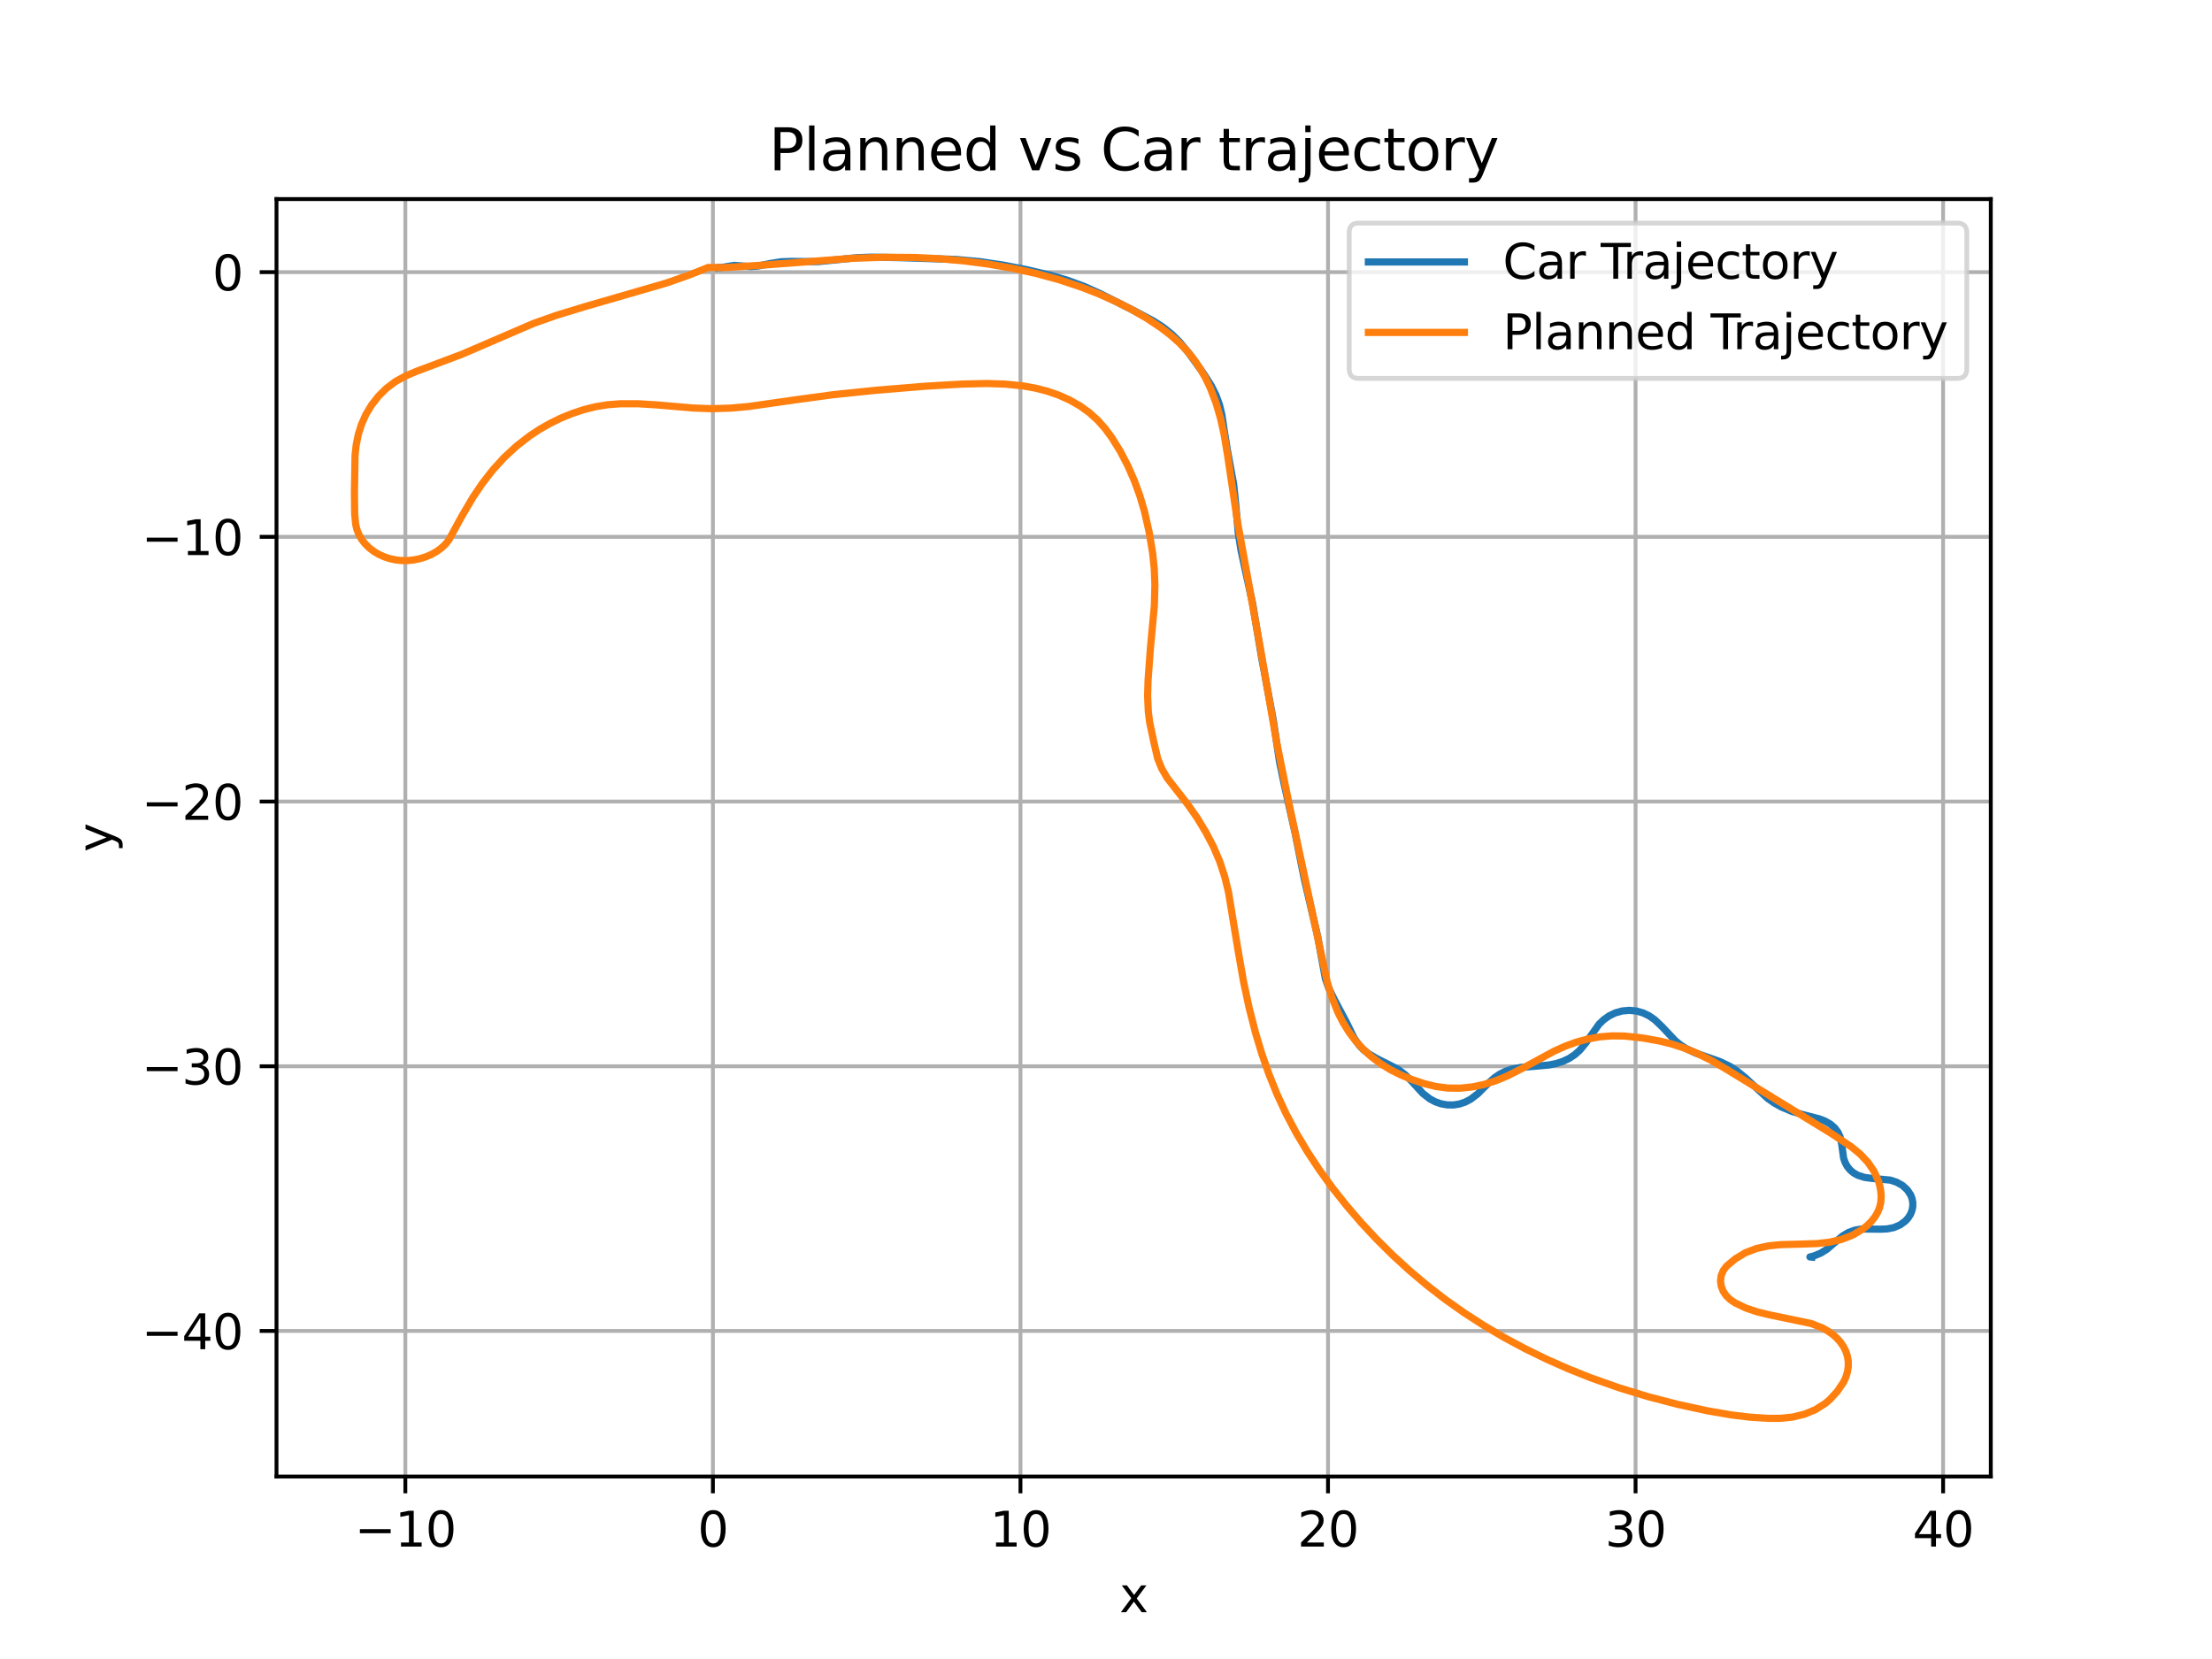 <?xml version="1.0" encoding="utf-8" standalone="no"?>
<!DOCTYPE svg PUBLIC "-//W3C//DTD SVG 1.1//EN"
  "http://www.w3.org/Graphics/SVG/1.1/DTD/svg11.dtd">
<svg xmlns:xlink="http://www.w3.org/1999/xlink" width="460.8pt" height="345.6pt" viewBox="0 0 460.8 345.6" xmlns="http://www.w3.org/2000/svg" version="1.1">
 <defs>
  <style type="text/css">*{stroke-linejoin: round; stroke-linecap: butt}</style>
 </defs>
 <g id="figure_1">
  <g id="patch_1">
   <path d="M 0 345.6 
L 460.8 345.6 
L 460.8 0 
L 0 0 
z
" style="fill: #ffffff"/>
  </g>
  <g id="axes_1">
   <g id="patch_2">
    <path d="M 57.6 307.584 
L 414.72 307.584 
L 414.72 41.472 
L 57.6 41.472 
z
" style="fill: #ffffff"/>
   </g>
   <g id="matplotlib.axis_1">
    <g id="xtick_1">
     <g id="line2d_1">
      <path d="M 84.441 307.584 
L 84.441 41.472 
" clip-path="url(#pb2c678ef07)" style="fill: none; stroke: #b0b0b0; stroke-width: 0.8; stroke-linecap: square"/>
     </g>
     <g id="line2d_2">
      <defs>
       <path id="mda97498137" d="M 0 0 
L 0 3.5 
" style="stroke: #000000; stroke-width: 0.8"/>
      </defs>
      <g>
       <use xlink:href="#mda97498137" x="84.441" y="307.584" style="stroke: #000000; stroke-width: 0.8"/>
      </g>
     </g>
     <g id="text_1">
      <!-- −10 -->
      <g transform="translate(73.888 322.182) scale(0.1 -0.1)">
       <defs>
        <path id="DejaVuSans-2212" d="M 678 2272 
L 4684 2272 
L 4684 1741 
L 678 1741 
L 678 2272 
z
" transform="scale(0.016)"/>
        <path id="DejaVuSans-31" d="M 794 531 
L 1825 531 
L 1825 4091 
L 703 3866 
L 703 4441 
L 1819 4666 
L 2450 4666 
L 2450 531 
L 3481 531 
L 3481 0 
L 794 0 
L 794 531 
z
" transform="scale(0.016)"/>
        <path id="DejaVuSans-30" d="M 2034 4250 
Q 1547 4250 1301 3770 
Q 1056 3291 1056 2328 
Q 1056 1369 1301 889 
Q 1547 409 2034 409 
Q 2525 409 2770 889 
Q 3016 1369 3016 2328 
Q 3016 3291 2770 3770 
Q 2525 4250 2034 4250 
z
M 2034 4750 
Q 2819 4750 3233 4129 
Q 3647 3509 3647 2328 
Q 3647 1150 3233 529 
Q 2819 -91 2034 -91 
Q 1250 -91 836 529 
Q 422 1150 422 2328 
Q 422 3509 836 4129 
Q 1250 4750 2034 4750 
z
" transform="scale(0.016)"/>
       </defs>
       <use xlink:href="#DejaVuSans-2212"/>
       <use xlink:href="#DejaVuSans-31" x="83.789"/>
       <use xlink:href="#DejaVuSans-30" x="147.412"/>
      </g>
     </g>
    </g>
    <g id="xtick_2">
     <g id="line2d_3">
      <path d="M 148.51 307.584 
L 148.51 41.472 
" clip-path="url(#pb2c678ef07)" style="fill: none; stroke: #b0b0b0; stroke-width: 0.8; stroke-linecap: square"/>
     </g>
     <g id="line2d_4">
      <g>
       <use xlink:href="#mda97498137" x="148.51" y="307.584" style="stroke: #000000; stroke-width: 0.8"/>
      </g>
     </g>
     <g id="text_2">
      <!-- 0 -->
      <g transform="translate(145.329 322.182) scale(0.1 -0.1)">
       <use xlink:href="#DejaVuSans-30"/>
      </g>
     </g>
    </g>
    <g id="xtick_3">
     <g id="line2d_5">
      <path d="M 212.579 307.584 
L 212.579 41.472 
" clip-path="url(#pb2c678ef07)" style="fill: none; stroke: #b0b0b0; stroke-width: 0.8; stroke-linecap: square"/>
     </g>
     <g id="line2d_6">
      <g>
       <use xlink:href="#mda97498137" x="212.579" y="307.584" style="stroke: #000000; stroke-width: 0.8"/>
      </g>
     </g>
     <g id="text_3">
      <!-- 10 -->
      <g transform="translate(206.216 322.182) scale(0.1 -0.1)">
       <use xlink:href="#DejaVuSans-31"/>
       <use xlink:href="#DejaVuSans-30" x="63.623"/>
      </g>
     </g>
    </g>
    <g id="xtick_4">
     <g id="line2d_7">
      <path d="M 276.648 307.584 
L 276.648 41.472 
" clip-path="url(#pb2c678ef07)" style="fill: none; stroke: #b0b0b0; stroke-width: 0.8; stroke-linecap: square"/>
     </g>
     <g id="line2d_8">
      <g>
       <use xlink:href="#mda97498137" x="276.648" y="307.584" style="stroke: #000000; stroke-width: 0.8"/>
      </g>
     </g>
     <g id="text_4">
      <!-- 20 -->
      <g transform="translate(270.285 322.182) scale(0.1 -0.1)">
       <defs>
        <path id="DejaVuSans-32" d="M 1228 531 
L 3431 531 
L 3431 0 
L 469 0 
L 469 531 
Q 828 903 1448 1529 
Q 2069 2156 2228 2338 
Q 2531 2678 2651 2914 
Q 2772 3150 2772 3378 
Q 2772 3750 2511 3984 
Q 2250 4219 1831 4219 
Q 1534 4219 1204 4116 
Q 875 4013 500 3803 
L 500 4441 
Q 881 4594 1212 4672 
Q 1544 4750 1819 4750 
Q 2544 4750 2975 4387 
Q 3406 4025 3406 3419 
Q 3406 3131 3298 2873 
Q 3191 2616 2906 2266 
Q 2828 2175 2409 1742 
Q 1991 1309 1228 531 
z
" transform="scale(0.016)"/>
       </defs>
       <use xlink:href="#DejaVuSans-32"/>
       <use xlink:href="#DejaVuSans-30" x="63.623"/>
      </g>
     </g>
    </g>
    <g id="xtick_5">
     <g id="line2d_9">
      <path d="M 340.717 307.584 
L 340.717 41.472 
" clip-path="url(#pb2c678ef07)" style="fill: none; stroke: #b0b0b0; stroke-width: 0.8; stroke-linecap: square"/>
     </g>
     <g id="line2d_10">
      <g>
       <use xlink:href="#mda97498137" x="340.717" y="307.584" style="stroke: #000000; stroke-width: 0.8"/>
      </g>
     </g>
     <g id="text_5">
      <!-- 30 -->
      <g transform="translate(334.354 322.182) scale(0.1 -0.1)">
       <defs>
        <path id="DejaVuSans-33" d="M 2597 2516 
Q 3050 2419 3304 2112 
Q 3559 1806 3559 1356 
Q 3559 666 3084 287 
Q 2609 -91 1734 -91 
Q 1441 -91 1130 -33 
Q 819 25 488 141 
L 488 750 
Q 750 597 1062 519 
Q 1375 441 1716 441 
Q 2309 441 2620 675 
Q 2931 909 2931 1356 
Q 2931 1769 2642 2001 
Q 2353 2234 1838 2234 
L 1294 2234 
L 1294 2753 
L 1863 2753 
Q 2328 2753 2575 2939 
Q 2822 3125 2822 3475 
Q 2822 3834 2567 4026 
Q 2313 4219 1838 4219 
Q 1578 4219 1281 4162 
Q 984 4106 628 3988 
L 628 4550 
Q 988 4650 1302 4700 
Q 1616 4750 1894 4750 
Q 2613 4750 3031 4423 
Q 3450 4097 3450 3541 
Q 3450 3153 3228 2886 
Q 3006 2619 2597 2516 
z
" transform="scale(0.016)"/>
       </defs>
       <use xlink:href="#DejaVuSans-33"/>
       <use xlink:href="#DejaVuSans-30" x="63.623"/>
      </g>
     </g>
    </g>
    <g id="xtick_6">
     <g id="line2d_11">
      <path d="M 404.786 307.584 
L 404.786 41.472 
" clip-path="url(#pb2c678ef07)" style="fill: none; stroke: #b0b0b0; stroke-width: 0.8; stroke-linecap: square"/>
     </g>
     <g id="line2d_12">
      <g>
       <use xlink:href="#mda97498137" x="404.786" y="307.584" style="stroke: #000000; stroke-width: 0.8"/>
      </g>
     </g>
     <g id="text_6">
      <!-- 40 -->
      <g transform="translate(398.423 322.182) scale(0.1 -0.1)">
       <defs>
        <path id="DejaVuSans-34" d="M 2419 4116 
L 825 1625 
L 2419 1625 
L 2419 4116 
z
M 2253 4666 
L 3047 4666 
L 3047 1625 
L 3713 1625 
L 3713 1100 
L 3047 1100 
L 3047 0 
L 2419 0 
L 2419 1100 
L 313 1100 
L 313 1709 
L 2253 4666 
z
" transform="scale(0.016)"/>
       </defs>
       <use xlink:href="#DejaVuSans-34"/>
       <use xlink:href="#DejaVuSans-30" x="63.623"/>
      </g>
     </g>
    </g>
    <g id="text_7">
     <!-- x -->
     <g transform="translate(233.201 335.861) scale(0.1 -0.1)">
      <defs>
       <path id="DejaVuSans-78" d="M 3513 3500 
L 2247 1797 
L 3578 0 
L 2900 0 
L 1881 1375 
L 863 0 
L 184 0 
L 1544 1831 
L 300 3500 
L 978 3500 
L 1906 2253 
L 2834 3500 
L 3513 3500 
z
" transform="scale(0.016)"/>
      </defs>
      <use xlink:href="#DejaVuSans-78"/>
     </g>
    </g>
   </g>
   <g id="matplotlib.axis_2">
    <g id="ytick_1">
     <g id="line2d_13">
      <path d="M 57.6 277.264 
L 414.72 277.264 
" clip-path="url(#pb2c678ef07)" style="fill: none; stroke: #b0b0b0; stroke-width: 0.8; stroke-linecap: square"/>
     </g>
     <g id="line2d_14">
      <defs>
       <path id="m95ca5babf4" d="M 0 0 
L -3.5 0 
" style="stroke: #000000; stroke-width: 0.8"/>
      </defs>
      <g>
       <use xlink:href="#m95ca5babf4" x="57.6" y="277.264" style="stroke: #000000; stroke-width: 0.8"/>
      </g>
     </g>
     <g id="text_8">
      <!-- −40 -->
      <g transform="translate(29.495 281.063) scale(0.1 -0.1)">
       <use xlink:href="#DejaVuSans-2212"/>
       <use xlink:href="#DejaVuSans-34" x="83.789"/>
       <use xlink:href="#DejaVuSans-30" x="147.412"/>
      </g>
     </g>
    </g>
    <g id="ytick_2">
     <g id="line2d_15">
      <path d="M 57.6 222.121 
L 414.72 222.121 
" clip-path="url(#pb2c678ef07)" style="fill: none; stroke: #b0b0b0; stroke-width: 0.8; stroke-linecap: square"/>
     </g>
     <g id="line2d_16">
      <g>
       <use xlink:href="#m95ca5babf4" x="57.6" y="222.121" style="stroke: #000000; stroke-width: 0.8"/>
      </g>
     </g>
     <g id="text_9">
      <!-- −30 -->
      <g transform="translate(29.495 225.92) scale(0.1 -0.1)">
       <use xlink:href="#DejaVuSans-2212"/>
       <use xlink:href="#DejaVuSans-33" x="83.789"/>
       <use xlink:href="#DejaVuSans-30" x="147.412"/>
      </g>
     </g>
    </g>
    <g id="ytick_3">
     <g id="line2d_17">
      <path d="M 57.6 166.977 
L 414.72 166.977 
" clip-path="url(#pb2c678ef07)" style="fill: none; stroke: #b0b0b0; stroke-width: 0.8; stroke-linecap: square"/>
     </g>
     <g id="line2d_18">
      <g>
       <use xlink:href="#m95ca5babf4" x="57.6" y="166.977" style="stroke: #000000; stroke-width: 0.8"/>
      </g>
     </g>
     <g id="text_10">
      <!-- −20 -->
      <g transform="translate(29.495 170.776) scale(0.1 -0.1)">
       <use xlink:href="#DejaVuSans-2212"/>
       <use xlink:href="#DejaVuSans-32" x="83.789"/>
       <use xlink:href="#DejaVuSans-30" x="147.412"/>
      </g>
     </g>
    </g>
    <g id="ytick_4">
     <g id="line2d_19">
      <path d="M 57.6 111.833 
L 414.72 111.833 
" clip-path="url(#pb2c678ef07)" style="fill: none; stroke: #b0b0b0; stroke-width: 0.8; stroke-linecap: square"/>
     </g>
     <g id="line2d_20">
      <g>
       <use xlink:href="#m95ca5babf4" x="57.6" y="111.833" style="stroke: #000000; stroke-width: 0.8"/>
      </g>
     </g>
     <g id="text_11">
      <!-- −10 -->
      <g transform="translate(29.495 115.633) scale(0.1 -0.1)">
       <use xlink:href="#DejaVuSans-2212"/>
       <use xlink:href="#DejaVuSans-31" x="83.789"/>
       <use xlink:href="#DejaVuSans-30" x="147.412"/>
      </g>
     </g>
    </g>
    <g id="ytick_5">
     <g id="line2d_21">
      <path d="M 57.6 56.69 
L 414.72 56.69 
" clip-path="url(#pb2c678ef07)" style="fill: none; stroke: #b0b0b0; stroke-width: 0.8; stroke-linecap: square"/>
     </g>
     <g id="line2d_22">
      <g>
       <use xlink:href="#m95ca5babf4" x="57.6" y="56.69" style="stroke: #000000; stroke-width: 0.8"/>
      </g>
     </g>
     <g id="text_12">
      <!-- 0 -->
      <g transform="translate(44.237 60.489) scale(0.1 -0.1)">
       <use xlink:href="#DejaVuSans-30"/>
      </g>
     </g>
    </g>
    <g id="text_13">
     <!-- y -->
     <g transform="translate(23.416 177.487) rotate(-90) scale(0.1 -0.1)">
      <defs>
       <path id="DejaVuSans-79" d="M 2059 -325 
Q 1816 -950 1584 -1140 
Q 1353 -1331 966 -1331 
L 506 -1331 
L 506 -850 
L 844 -850 
Q 1081 -850 1212 -737 
Q 1344 -625 1503 -206 
L 1606 56 
L 191 3500 
L 800 3500 
L 1894 763 
L 2988 3500 
L 3597 3500 
L 2059 -325 
z
" transform="scale(0.016)"/>
      </defs>
      <use xlink:href="#DejaVuSans-79"/>
     </g>
    </g>
   </g>
   <g id="line2d_23">
    <path d="M 149.688 55.75 
L 150.493 55.686 
L 152.956 55.283 
L 154.56 55.402 
L 156.489 55.532 
L 157.954 55.41 
L 160.372 54.907 
L 162.657 54.531 
L 164.688 54.461 
L 170.436 54.5 
L 173.652 54.181 
L 178.561 53.67 
L 181.602 53.568 
L 187.315 53.667 
L 199.207 54.052 
L 204.08 54.497 
L 208.995 55.224 
L 213.903 56.178 
L 218.694 57.306 
L 222.359 58.38 
L 225.829 59.655 
L 229.085 61.116 
L 235.93 64.566 
L 240.264 66.864 
L 242.273 68.158 
L 244.102 69.618 
L 245.732 71.233 
L 247.65 73.555 
L 250.703 77.791 
L 252.293 80.292 
L 253.287 82.257 
L 254.037 84.311 
L 254.546 86.435 
L 255.09 90.073 
L 255.694 93.804 
L 256.996 100.885 
L 257.424 105.061 
L 257.959 111.046 
L 258.495 114.486 
L 259.422 118.778 
L 260.934 125.674 
L 261.799 130.9 
L 262.821 137.004 
L 265.257 150.062 
L 266.567 158.81 
L 267.478 163.151 
L 269.795 173.547 
L 271.708 183.111 
L 274.483 195.021 
L 276.106 203.905 
L 276.808 205.865 
L 277.999 208.296 
L 280.439 212.877 
L 282.074 216.224 
L 283.137 217.751 
L 284.009 218.655 
L 285.003 219.447 
L 286.661 220.432 
L 291.222 222.748 
L 292.694 223.868 
L 293.978 225.142 
L 296.404 227.784 
L 297.854 228.912 
L 298.959 229.506 
L 300.164 229.933 
L 301.439 230.166 
L 302.742 230.187 
L 304.026 229.99 
L 305.242 229.581 
L 306.357 228.994 
L 307.825 227.872 
L 309.971 225.722 
L 311.357 224.493 
L 312.407 223.781 
L 313.57 223.196 
L 314.832 222.755 
L 316.855 222.355 
L 319.699 222.129 
L 322.652 221.86 
L 324.128 221.566 
L 325.556 221.114 
L 326.892 220.483 
L 328.091 219.685 
L 329.131 218.749 
L 330.417 217.172 
L 333.109 213.362 
L 334.093 212.415 
L 335.234 211.61 
L 336.524 210.994 
L 337.927 210.606 
L 339.393 210.471 
L 340.86 210.604 
L 342.262 210.999 
L 343.549 211.622 
L 344.699 212.422 
L 346.193 213.836 
L 349.006 216.818 
L 350.098 217.698 
L 351.307 218.466 
L 353.301 219.399 
L 356.153 220.379 
L 358.317 221.156 
L 360.401 222.164 
L 361.705 222.995 
L 363.516 224.46 
L 368.25 228.819 
L 369.612 229.77 
L 371.041 230.582 
L 373.258 231.519 
L 375.476 232.164 
L 378.958 233.064 
L 380.203 233.548 
L 381.306 234.179 
L 382.211 234.965 
L 382.885 235.87 
L 383.33 236.844 
L 383.658 238.337 
L 384.051 241.23 
L 384.354 242.132 
L 384.803 242.968 
L 385.405 243.714 
L 386.146 244.339 
L 387 244.822 
L 388.408 245.272 
L 389.871 245.47 
L 393.736 245.83 
L 395.093 246.266 
L 396.308 246.943 
L 397.305 247.844 
L 398.023 248.923 
L 398.323 249.712 
L 398.472 250.533 
L 398.464 251.364 
L 398.299 252.184 
L 397.982 252.969 
L 397.522 253.7 
L 396.929 254.358 
L 395.829 255.168 
L 394.533 255.725 
L 393.12 256.006 
L 391.67 256.067 
L 387.794 256.018 
L 386.365 256.269 
L 385.022 256.769 
L 383.816 257.5 
L 382.385 258.694 
L 380.577 260.249 
L 379.3 261.046 
L 377.836 261.643 
L 377.041 261.845 
L 377.373 261.873 
L 377.446 261.88 
L 377.446 261.88 
" clip-path="url(#pb2c678ef07)" style="fill: none; stroke: #1f77b4; stroke-width: 1.5; stroke-linecap: square"/>
   </g>
   <g id="line2d_24">
    <path d="M 148.407 55.723 
L 150.969 55.74 
L 158.632 55.252 
L 177.771 53.796 
L 184.17 53.589 
L 190.574 53.638 
L 195.69 53.89 
L 200.786 54.343 
L 205.851 55.004 
L 210.873 55.877 
L 215.839 56.965 
L 220.722 58.298 
L 225.497 59.896 
L 228.992 61.27 
L 232.403 62.793 
L 235.714 64.469 
L 238.906 66.31 
L 241.94 68.338 
L 243.846 69.81 
L 245.633 71.39 
L 247.269 73.086 
L 248.731 74.895 
L 250.022 76.799 
L 251.149 78.779 
L 252.124 80.818 
L 253.328 83.958 
L 254.264 87.165 
L 254.986 90.414 
L 255.718 94.778 
L 257.837 108.993 
L 260.026 120.974 
L 262.571 135.138 
L 265.977 154.764 
L 268.596 167.801 
L 276.502 204.659 
L 277.491 207.855 
L 278.749 210.98 
L 279.777 212.999 
L 280.978 214.947 
L 282.364 216.801 
L 283.938 218.541 
L 285.696 220.144 
L 287.627 221.592 
L 289.714 222.872 
L 291.93 223.979 
L 294.239 224.924 
L 296.625 225.722 
L 299.084 226.329 
L 301.612 226.662 
L 304.174 226.689 
L 306.716 226.426 
L 309.201 225.897 
L 311.604 225.135 
L 313.915 224.182 
L 317.232 222.511 
L 323.738 218.987 
L 326.005 217.963 
L 328.36 217.099 
L 330.802 216.433 
L 333.312 215.992 
L 335.864 215.789 
L 338.42 215.831 
L 342.231 216.235 
L 345.986 216.916 
L 348.442 217.545 
L 350.839 218.326 
L 353.163 219.256 
L 356.496 220.901 
L 359.673 222.761 
L 371.155 229.79 
L 381.594 236.183 
L 385.644 238.884 
L 387.499 240.404 
L 389.113 242.114 
L 390.406 244.013 
L 391.321 246.071 
L 391.623 247.142 
L 391.813 248.229 
L 391.883 249.33 
L 391.811 250.429 
L 391.57 251.51 
L 391.147 252.549 
L 390.56 253.53 
L 389.841 254.438 
L 389.007 255.272 
L 388.075 256.027 
L 385.973 257.283 
L 383.643 258.192 
L 381.172 258.763 
L 378.63 259.054 
L 374.79 259.181 
L 370.947 259.279 
L 368.398 259.539 
L 365.912 260.084 
L 363.572 260.982 
L 361.493 262.245 
L 359.665 263.769 
L 358.975 264.701 
L 358.551 265.737 
L 358.418 266.834 
L 358.563 267.93 
L 358.966 268.975 
L 359.608 269.928 
L 360.463 270.746 
L 361.47 271.423 
L 363.701 272.493 
L 366.086 273.293 
L 368.558 273.89 
L 377.27 275.703 
L 379.594 276.609 
L 380.673 277.206 
L 381.672 277.896 
L 382.573 278.677 
L 383.361 279.545 
L 384.018 280.493 
L 384.524 281.508 
L 384.864 282.572 
L 385.03 283.665 
L 385.021 284.766 
L 384.844 285.857 
L 384.511 286.92 
L 384.035 287.945 
L 382.746 289.851 
L 381.169 291.571 
L 380.259 292.342 
L 378.195 293.651 
L 375.888 294.608 
L 373.423 295.203 
L 370.88 295.462 
L 368.319 295.465 
L 364.488 295.216 
L 360.683 294.754 
L 355.66 293.889 
L 349.45 292.542 
L 343.32 290.947 
L 337.284 289.104 
L 331.36 287.009 
L 326.713 285.153 
L 322.157 283.136 
L 317.701 280.96 
L 313.354 278.627 
L 309.125 276.136 
L 305.027 273.49 
L 301.069 270.69 
L 297.26 267.741 
L 293.602 264.653 
L 290.094 261.44 
L 286.736 258.109 
L 283.531 254.669 
L 280.483 251.124 
L 277.597 247.481 
L 274.883 243.741 
L 272.352 239.907 
L 270.017 235.982 
L 267.894 231.969 
L 265.997 227.872 
L 264.322 223.705 
L 262.85 219.481 
L 261.563 215.213 
L 260.188 209.829 
L 259.035 204.407 
L 257.894 197.865 
L 255.92 185.859 
L 255.13 182.622 
L 254.085 179.44 
L 252.759 176.336 
L 251.174 173.323 
L 249.403 170.39 
L 247.42 167.559 
L 243.144 162.064 
L 242.001 160.091 
L 241.163 158.004 
L 240.406 154.773 
L 239.487 150.431 
L 239.214 148.241 
L 239.069 144.933 
L 239.167 141.626 
L 239.653 135.027 
L 240.472 126.236 
L 240.586 121.827 
L 240.456 118.521 
L 240.121 115.227 
L 239.393 110.863 
L 238.414 106.535 
L 237.468 103.329 
L 236.319 100.173 
L 234.966 97.077 
L 233.402 94.057 
L 231.596 91.14 
L 230.22 89.28 
L 228.665 87.529 
L 226.899 85.934 
L 224.929 84.526 
L 222.791 83.314 
L 220.517 82.299 
L 218.139 81.481 
L 215.684 80.853 
L 213.176 80.401 
L 209.361 80.011 
L 205.522 79.892 
L 200.401 80.009 
L 192.734 80.456 
L 182.531 81.295 
L 173.627 82.212 
L 166.039 83.242 
L 155.933 84.685 
L 152.108 85.023 
L 148.268 85.141 
L 144.429 85 
L 136.78 84.345 
L 132.947 84.11 
L 129.106 84.117 
L 126.557 84.321 
L 124.041 84.729 
L 121.582 85.346 
L 119.193 86.139 
L 116.88 87.084 
L 114.649 88.168 
L 112.512 89.381 
L 110.472 90.714 
L 107.609 92.919 
L 104.993 95.341 
L 102.625 97.945 
L 100.489 100.695 
L 98.556 103.554 
L 96.234 107.484 
L 93.517 112.474 
L 92.786 113.377 
L 91.92 114.188 
L 90.939 114.897 
L 89.866 115.5 
L 88.718 115.993 
L 87.515 116.372 
L 86.272 116.633 
L 85.005 116.77 
L 83.722 116.776 
L 82.455 116.645 
L 81.216 116.379 
L 80.021 115.985 
L 78.893 115.473 
L 77.841 114.841 
L 76.886 114.102 
L 76.046 113.271 
L 75.335 112.356 
L 74.767 111.368 
L 74.356 110.324 
L 74.096 109.244 
L 73.888 107.05 
L 73.834 102.638 
L 73.961 94.922 
L 74.198 92.725 
L 74.631 90.551 
L 75.295 88.423 
L 76.212 86.365 
L 77.386 84.406 
L 78.812 82.576 
L 80.483 80.91 
L 82.411 79.461 
L 84.571 78.281 
L 86.872 77.313 
L 96.261 73.789 
L 111.149 67.373 
L 115.887 65.696 
L 121.924 63.854 
L 138.918 58.932 
L 143.659 57.259 
L 147.143 55.869 
L 147.143 55.869 
" clip-path="url(#pb2c678ef07)" style="fill: none; stroke: #ff7f0e; stroke-width: 1.5; stroke-linecap: square"/>
   </g>
   <g id="patch_3">
    <path d="M 57.6 307.584 
L 57.6 41.472 
" style="fill: none; stroke: #000000; stroke-width: 0.8; stroke-linejoin: miter; stroke-linecap: square"/>
   </g>
   <g id="patch_4">
    <path d="M 414.72 307.584 
L 414.72 41.472 
" style="fill: none; stroke: #000000; stroke-width: 0.8; stroke-linejoin: miter; stroke-linecap: square"/>
   </g>
   <g id="patch_5">
    <path d="M 57.6 307.584 
L 414.72 307.584 
" style="fill: none; stroke: #000000; stroke-width: 0.8; stroke-linejoin: miter; stroke-linecap: square"/>
   </g>
   <g id="patch_6">
    <path d="M 57.6 41.472 
L 414.72 41.472 
" style="fill: none; stroke: #000000; stroke-width: 0.8; stroke-linejoin: miter; stroke-linecap: square"/>
   </g>
   <g id="text_14">
    <!-- Planned vs Car trajectory -->
    <g transform="translate(160.167 35.472) scale(0.12 -0.12)">
     <defs>
      <path id="DejaVuSans-50" d="M 1259 4147 
L 1259 2394 
L 2053 2394 
Q 2494 2394 2734 2622 
Q 2975 2850 2975 3272 
Q 2975 3691 2734 3919 
Q 2494 4147 2053 4147 
L 1259 4147 
z
M 628 4666 
L 2053 4666 
Q 2838 4666 3239 4311 
Q 3641 3956 3641 3272 
Q 3641 2581 3239 2228 
Q 2838 1875 2053 1875 
L 1259 1875 
L 1259 0 
L 628 0 
L 628 4666 
z
" transform="scale(0.016)"/>
      <path id="DejaVuSans-6c" d="M 603 4863 
L 1178 4863 
L 1178 0 
L 603 0 
L 603 4863 
z
" transform="scale(0.016)"/>
      <path id="DejaVuSans-61" d="M 2194 1759 
Q 1497 1759 1228 1600 
Q 959 1441 959 1056 
Q 959 750 1161 570 
Q 1363 391 1709 391 
Q 2188 391 2477 730 
Q 2766 1069 2766 1631 
L 2766 1759 
L 2194 1759 
z
M 3341 1997 
L 3341 0 
L 2766 0 
L 2766 531 
Q 2569 213 2275 61 
Q 1981 -91 1556 -91 
Q 1019 -91 701 211 
Q 384 513 384 1019 
Q 384 1609 779 1909 
Q 1175 2209 1959 2209 
L 2766 2209 
L 2766 2266 
Q 2766 2663 2505 2880 
Q 2244 3097 1772 3097 
Q 1472 3097 1187 3025 
Q 903 2953 641 2809 
L 641 3341 
Q 956 3463 1253 3523 
Q 1550 3584 1831 3584 
Q 2591 3584 2966 3190 
Q 3341 2797 3341 1997 
z
" transform="scale(0.016)"/>
      <path id="DejaVuSans-6e" d="M 3513 2113 
L 3513 0 
L 2938 0 
L 2938 2094 
Q 2938 2591 2744 2837 
Q 2550 3084 2163 3084 
Q 1697 3084 1428 2787 
Q 1159 2491 1159 1978 
L 1159 0 
L 581 0 
L 581 3500 
L 1159 3500 
L 1159 2956 
Q 1366 3272 1645 3428 
Q 1925 3584 2291 3584 
Q 2894 3584 3203 3211 
Q 3513 2838 3513 2113 
z
" transform="scale(0.016)"/>
      <path id="DejaVuSans-65" d="M 3597 1894 
L 3597 1613 
L 953 1613 
Q 991 1019 1311 708 
Q 1631 397 2203 397 
Q 2534 397 2845 478 
Q 3156 559 3463 722 
L 3463 178 
Q 3153 47 2828 -22 
Q 2503 -91 2169 -91 
Q 1331 -91 842 396 
Q 353 884 353 1716 
Q 353 2575 817 3079 
Q 1281 3584 2069 3584 
Q 2775 3584 3186 3129 
Q 3597 2675 3597 1894 
z
M 3022 2063 
Q 3016 2534 2758 2815 
Q 2500 3097 2075 3097 
Q 1594 3097 1305 2825 
Q 1016 2553 972 2059 
L 3022 2063 
z
" transform="scale(0.016)"/>
      <path id="DejaVuSans-64" d="M 2906 2969 
L 2906 4863 
L 3481 4863 
L 3481 0 
L 2906 0 
L 2906 525 
Q 2725 213 2448 61 
Q 2172 -91 1784 -91 
Q 1150 -91 751 415 
Q 353 922 353 1747 
Q 353 2572 751 3078 
Q 1150 3584 1784 3584 
Q 2172 3584 2448 3432 
Q 2725 3281 2906 2969 
z
M 947 1747 
Q 947 1113 1208 752 
Q 1469 391 1925 391 
Q 2381 391 2643 752 
Q 2906 1113 2906 1747 
Q 2906 2381 2643 2742 
Q 2381 3103 1925 3103 
Q 1469 3103 1208 2742 
Q 947 2381 947 1747 
z
" transform="scale(0.016)"/>
      <path id="DejaVuSans-20" transform="scale(0.016)"/>
      <path id="DejaVuSans-76" d="M 191 3500 
L 800 3500 
L 1894 563 
L 2988 3500 
L 3597 3500 
L 2284 0 
L 1503 0 
L 191 3500 
z
" transform="scale(0.016)"/>
      <path id="DejaVuSans-73" d="M 2834 3397 
L 2834 2853 
Q 2591 2978 2328 3040 
Q 2066 3103 1784 3103 
Q 1356 3103 1142 2972 
Q 928 2841 928 2578 
Q 928 2378 1081 2264 
Q 1234 2150 1697 2047 
L 1894 2003 
Q 2506 1872 2764 1633 
Q 3022 1394 3022 966 
Q 3022 478 2636 193 
Q 2250 -91 1575 -91 
Q 1294 -91 989 -36 
Q 684 19 347 128 
L 347 722 
Q 666 556 975 473 
Q 1284 391 1588 391 
Q 1994 391 2212 530 
Q 2431 669 2431 922 
Q 2431 1156 2273 1281 
Q 2116 1406 1581 1522 
L 1381 1569 
Q 847 1681 609 1914 
Q 372 2147 372 2553 
Q 372 3047 722 3315 
Q 1072 3584 1716 3584 
Q 2034 3584 2315 3537 
Q 2597 3491 2834 3397 
z
" transform="scale(0.016)"/>
      <path id="DejaVuSans-43" d="M 4122 4306 
L 4122 3641 
Q 3803 3938 3442 4084 
Q 3081 4231 2675 4231 
Q 1875 4231 1450 3742 
Q 1025 3253 1025 2328 
Q 1025 1406 1450 917 
Q 1875 428 2675 428 
Q 3081 428 3442 575 
Q 3803 722 4122 1019 
L 4122 359 
Q 3791 134 3420 21 
Q 3050 -91 2638 -91 
Q 1578 -91 968 557 
Q 359 1206 359 2328 
Q 359 3453 968 4101 
Q 1578 4750 2638 4750 
Q 3056 4750 3426 4639 
Q 3797 4528 4122 4306 
z
" transform="scale(0.016)"/>
      <path id="DejaVuSans-72" d="M 2631 2963 
Q 2534 3019 2420 3045 
Q 2306 3072 2169 3072 
Q 1681 3072 1420 2755 
Q 1159 2438 1159 1844 
L 1159 0 
L 581 0 
L 581 3500 
L 1159 3500 
L 1159 2956 
Q 1341 3275 1631 3429 
Q 1922 3584 2338 3584 
Q 2397 3584 2469 3576 
Q 2541 3569 2628 3553 
L 2631 2963 
z
" transform="scale(0.016)"/>
      <path id="DejaVuSans-74" d="M 1172 4494 
L 1172 3500 
L 2356 3500 
L 2356 3053 
L 1172 3053 
L 1172 1153 
Q 1172 725 1289 603 
Q 1406 481 1766 481 
L 2356 481 
L 2356 0 
L 1766 0 
Q 1100 0 847 248 
Q 594 497 594 1153 
L 594 3053 
L 172 3053 
L 172 3500 
L 594 3500 
L 594 4494 
L 1172 4494 
z
" transform="scale(0.016)"/>
      <path id="DejaVuSans-6a" d="M 603 3500 
L 1178 3500 
L 1178 -63 
Q 1178 -731 923 -1031 
Q 669 -1331 103 -1331 
L -116 -1331 
L -116 -844 
L 38 -844 
Q 366 -844 484 -692 
Q 603 -541 603 -63 
L 603 3500 
z
M 603 4863 
L 1178 4863 
L 1178 4134 
L 603 4134 
L 603 4863 
z
" transform="scale(0.016)"/>
      <path id="DejaVuSans-63" d="M 3122 3366 
L 3122 2828 
Q 2878 2963 2633 3030 
Q 2388 3097 2138 3097 
Q 1578 3097 1268 2742 
Q 959 2388 959 1747 
Q 959 1106 1268 751 
Q 1578 397 2138 397 
Q 2388 397 2633 464 
Q 2878 531 3122 666 
L 3122 134 
Q 2881 22 2623 -34 
Q 2366 -91 2075 -91 
Q 1284 -91 818 406 
Q 353 903 353 1747 
Q 353 2603 823 3093 
Q 1294 3584 2113 3584 
Q 2378 3584 2631 3529 
Q 2884 3475 3122 3366 
z
" transform="scale(0.016)"/>
      <path id="DejaVuSans-6f" d="M 1959 3097 
Q 1497 3097 1228 2736 
Q 959 2375 959 1747 
Q 959 1119 1226 758 
Q 1494 397 1959 397 
Q 2419 397 2687 759 
Q 2956 1122 2956 1747 
Q 2956 2369 2687 2733 
Q 2419 3097 1959 3097 
z
M 1959 3584 
Q 2709 3584 3137 3096 
Q 3566 2609 3566 1747 
Q 3566 888 3137 398 
Q 2709 -91 1959 -91 
Q 1206 -91 779 398 
Q 353 888 353 1747 
Q 353 2609 779 3096 
Q 1206 3584 1959 3584 
z
" transform="scale(0.016)"/>
     </defs>
     <use xlink:href="#DejaVuSans-50"/>
     <use xlink:href="#DejaVuSans-6c" x="60.303"/>
     <use xlink:href="#DejaVuSans-61" x="88.086"/>
     <use xlink:href="#DejaVuSans-6e" x="149.365"/>
     <use xlink:href="#DejaVuSans-6e" x="212.744"/>
     <use xlink:href="#DejaVuSans-65" x="276.123"/>
     <use xlink:href="#DejaVuSans-64" x="337.646"/>
     <use xlink:href="#DejaVuSans-20" x="401.123"/>
     <use xlink:href="#DejaVuSans-76" x="432.91"/>
     <use xlink:href="#DejaVuSans-73" x="492.09"/>
     <use xlink:href="#DejaVuSans-20" x="544.189"/>
     <use xlink:href="#DejaVuSans-43" x="575.977"/>
     <use xlink:href="#DejaVuSans-61" x="645.801"/>
     <use xlink:href="#DejaVuSans-72" x="707.08"/>
     <use xlink:href="#DejaVuSans-20" x="748.193"/>
     <use xlink:href="#DejaVuSans-74" x="779.98"/>
     <use xlink:href="#DejaVuSans-72" x="819.189"/>
     <use xlink:href="#DejaVuSans-61" x="860.303"/>
     <use xlink:href="#DejaVuSans-6a" x="921.582"/>
     <use xlink:href="#DejaVuSans-65" x="949.365"/>
     <use xlink:href="#DejaVuSans-63" x="1010.889"/>
     <use xlink:href="#DejaVuSans-74" x="1065.869"/>
     <use xlink:href="#DejaVuSans-6f" x="1105.078"/>
     <use xlink:href="#DejaVuSans-72" x="1166.26"/>
     <use xlink:href="#DejaVuSans-79" x="1207.373"/>
    </g>
   </g>
   <g id="legend_1">
    <g id="patch_7">
     <path d="M 283.059 78.828 
L 407.72 78.828 
Q 409.72 78.828 409.72 76.828 
L 409.72 48.472 
Q 409.72 46.472 407.72 46.472 
L 283.059 46.472 
Q 281.059 46.472 281.059 48.472 
L 281.059 76.828 
Q 281.059 78.828 283.059 78.828 
z
" style="fill: #ffffff; opacity: 0.8; stroke: #cccccc; stroke-linejoin: miter"/>
    </g>
    <g id="line2d_25">
     <path d="M 285.059 54.57 
L 295.059 54.57 
L 305.059 54.57 
" style="fill: none; stroke: #1f77b4; stroke-width: 1.5; stroke-linecap: square"/>
    </g>
    <g id="text_15">
     <!-- Car Trajectory -->
     <g transform="translate(313.059 58.07) scale(0.1 -0.1)">
      <defs>
       <path id="DejaVuSans-54" d="M -19 4666 
L 3928 4666 
L 3928 4134 
L 2272 4134 
L 2272 0 
L 1638 0 
L 1638 4134 
L -19 4134 
L -19 4666 
z
" transform="scale(0.016)"/>
      </defs>
      <use xlink:href="#DejaVuSans-43"/>
      <use xlink:href="#DejaVuSans-61" x="69.824"/>
      <use xlink:href="#DejaVuSans-72" x="131.104"/>
      <use xlink:href="#DejaVuSans-20" x="172.217"/>
      <use xlink:href="#DejaVuSans-54" x="204.004"/>
      <use xlink:href="#DejaVuSans-72" x="250.338"/>
      <use xlink:href="#DejaVuSans-61" x="291.451"/>
      <use xlink:href="#DejaVuSans-6a" x="352.73"/>
      <use xlink:href="#DejaVuSans-65" x="380.514"/>
      <use xlink:href="#DejaVuSans-63" x="442.037"/>
      <use xlink:href="#DejaVuSans-74" x="497.018"/>
      <use xlink:href="#DejaVuSans-6f" x="536.227"/>
      <use xlink:href="#DejaVuSans-72" x="597.408"/>
      <use xlink:href="#DejaVuSans-79" x="638.521"/>
     </g>
    </g>
    <g id="line2d_26">
     <path d="M 285.059 69.249 
L 295.059 69.249 
L 305.059 69.249 
" style="fill: none; stroke: #ff7f0e; stroke-width: 1.5; stroke-linecap: square"/>
    </g>
    <g id="text_16">
     <!-- Planned Trajectory -->
     <g transform="translate(313.059 72.749) scale(0.1 -0.1)">
      <use xlink:href="#DejaVuSans-50"/>
      <use xlink:href="#DejaVuSans-6c" x="60.303"/>
      <use xlink:href="#DejaVuSans-61" x="88.086"/>
      <use xlink:href="#DejaVuSans-6e" x="149.365"/>
      <use xlink:href="#DejaVuSans-6e" x="212.744"/>
      <use xlink:href="#DejaVuSans-65" x="276.123"/>
      <use xlink:href="#DejaVuSans-64" x="337.646"/>
      <use xlink:href="#DejaVuSans-20" x="401.123"/>
      <use xlink:href="#DejaVuSans-54" x="432.91"/>
      <use xlink:href="#DejaVuSans-72" x="479.244"/>
      <use xlink:href="#DejaVuSans-61" x="520.357"/>
      <use xlink:href="#DejaVuSans-6a" x="581.637"/>
      <use xlink:href="#DejaVuSans-65" x="609.42"/>
      <use xlink:href="#DejaVuSans-63" x="670.943"/>
      <use xlink:href="#DejaVuSans-74" x="725.924"/>
      <use xlink:href="#DejaVuSans-6f" x="765.133"/>
      <use xlink:href="#DejaVuSans-72" x="826.314"/>
      <use xlink:href="#DejaVuSans-79" x="867.428"/>
     </g>
    </g>
   </g>
  </g>
 </g>
 <defs>
  <clipPath id="pb2c678ef07">
   <rect x="57.6" y="41.472" width="357.12" height="266.112"/>
  </clipPath>
 </defs>
</svg>
